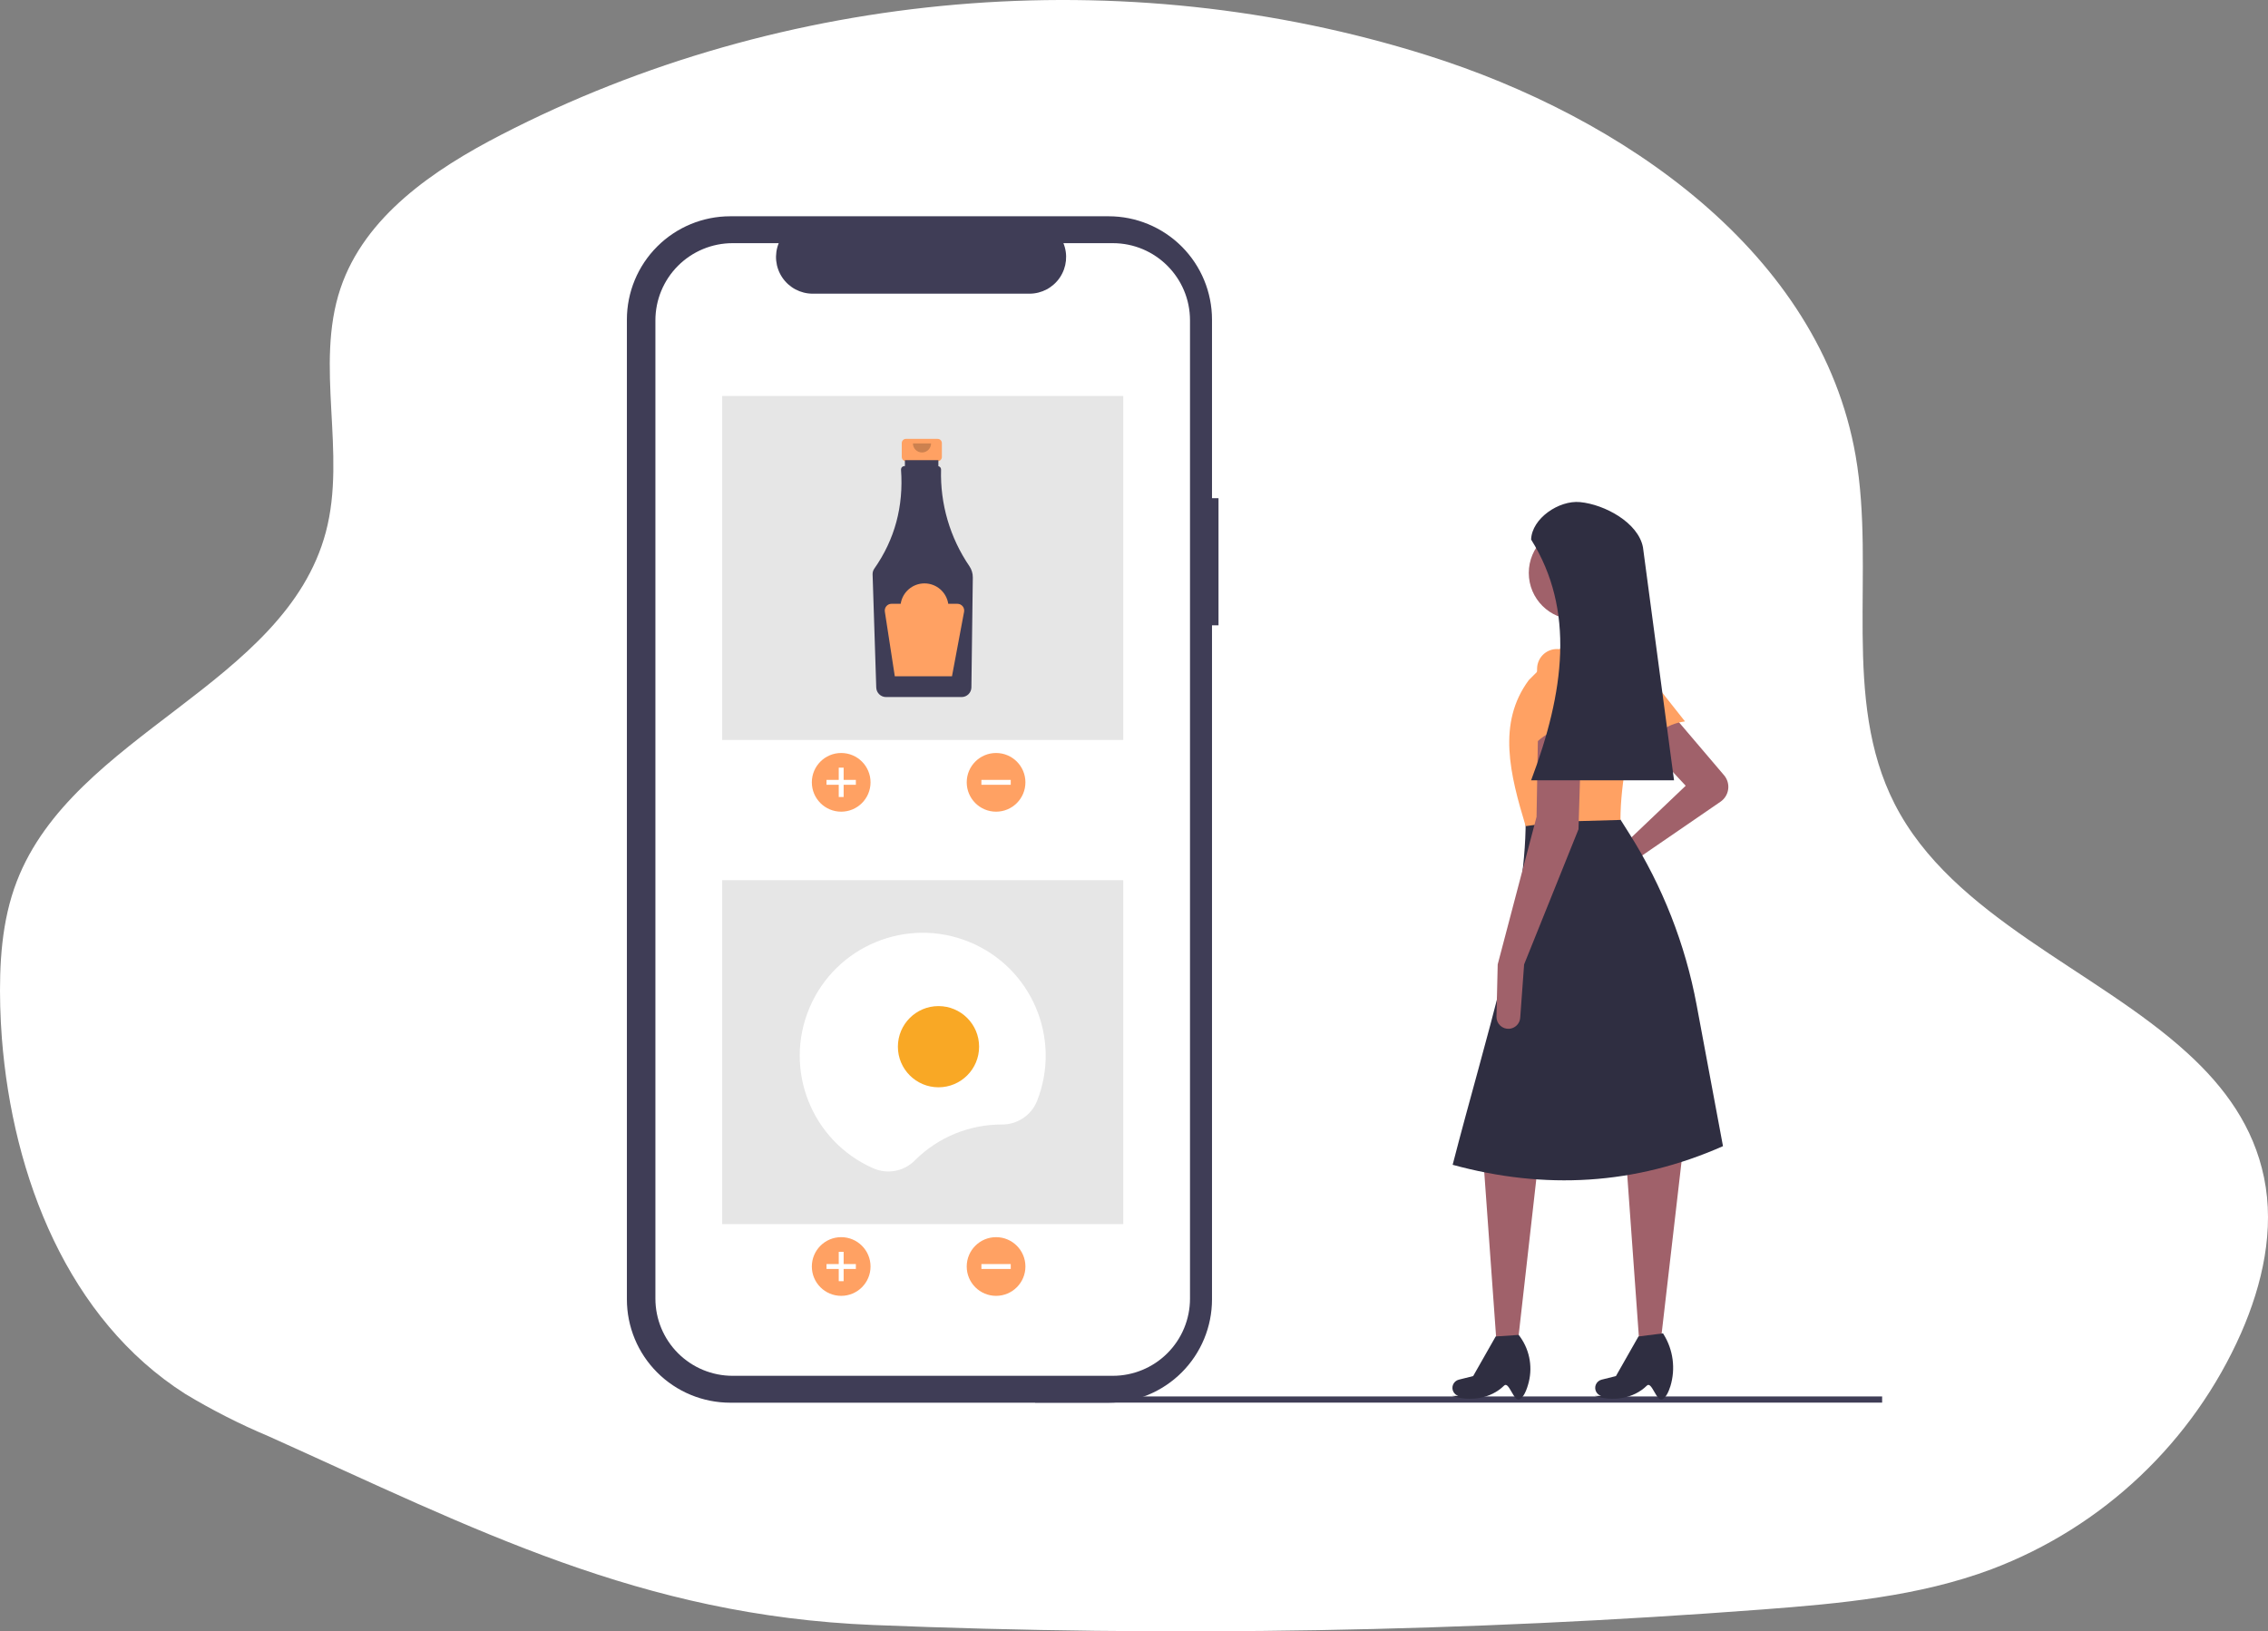 <svg xmlns="http://www.w3.org/2000/svg" width="367" height="264" viewBox="0 0 367 264">
    <rect x="0" y="0" width="367" height="264" fill="#808080" stroke="none"/>
    <g fill="none" fill-rule="evenodd">
        <g>
            <g>
                <path fill="#FFF" d="M362.662 215.695c-7.79 17.65-22.347 31.434-40.402 38.257-11.753 4.405-24.462 5.55-36.986 6.505-47.903 3.631-95.978 4.472-143.979 2.518-37.706-1.534-64.21-15.417-97.832-30.541-4.66-1.96-9.172-4.255-13.501-6.865C11.053 213.507 2.047 190.513.299 167.974c-.132-1.703-.213-3.4-.264-5.095-.17-6.806.213-13.847 2.68-20.241 9.19-23.883 43.43-31.804 50.011-56.531 3.401-12.804-1.85-26.9 2.373-39.447 3.93-11.658 15.074-19.213 26.004-24.851C126.78-1.773 181.837-6.494 230.878 8.93c31.8 9.992 63.688 32.017 69.396 64.842 3.262 18.765-2.35 39.359 6.31 56.325 9.359 18.354 32.594 26.805 47.396 40.343 6.045 5.52 10.68 11.893 12.377 20.123 1.741 8.429-.242 17.239-3.695 25.13z" transform="translate(-24, -161) translate(24, 161)"/>
                <g fill-rule="nonzero" transform="translate(-24, -161) translate(24, 161) translate(101.441, 35)">
                    <path fill="#3F3D56" d="M66.051 190.988H203.119V191.988H66.051z"/>
                    <path fill="#A0616A" d="M177.539 90.458c.533.627.776 1.45.668 2.267-.109.816-.558 1.548-1.237 2.014l-14.185 9.739-6.247 4.164c-.735.49-1.722.343-2.281-.341-.319-.39-.45-.9-.36-1.394.089-.495.391-.926.826-1.179l6.05-3.513 10.56-10.056-6.789-7.29 5.029-3.771 7.966 9.36zM144.181 182.161L140.711 182.161 138.65 153.501 147.449 153.25z"/>
                    <path fill="#2F2E41" d="M144.432 191.462c-.925.423-1.7-2.998-2.48-2.232-2.183 2.146-5.526 2.613-8.44 1.676l1.02-.011c-.355-.114-.648-.37-.811-.705-.163-.336-.18-.724-.05-1.073.158-.42.512-.736.948-.845l2.321-.58 3.645-6.411 3.722-.252c1.68 2.143 2.287 4.938 1.644 7.585-.338 1.378-.859 2.547-1.519 2.848z"/>
                    <path fill="#A0616A" d="M167.285 182.161L163.815 182.161 161.754 153.501 170.805 151.741z"/>
                    <path fill="#2F2E41" d="M167.536 191.462c-.925.423-1.7-2.998-2.48-2.232-2.183 2.146-5.526 2.613-8.44 1.676l1.02-.011c-.355-.114-.649-.37-.811-.705-.163-.336-.18-.724-.05-1.073.158-.42.512-.736.947-.845l2.322-.58 3.645-6.411 3.973-.503.1.164c1.554 2.504 1.954 5.556 1.098 8.376-.33 1.058-.78 1.896-1.324 2.144z"/>
                    <path fill="#FFA163" d="M171.22 81.746c-3.192.444-5.4 2.192-6.3 5.678l-5.866-10.83c-.719-1.423-.284-3.158 1.022-4.072 1.391-.976 3.302-.696 4.356.637l6.787 8.587z"/>
                    <path fill="#2F2E41" d="M177.366 150.484c-14.261 6.31-28.857 7.087-43.744 3.017 5.437-21.085 11.856-40.15 11.816-55.81l14.581-1.258 2.245 3.56c5.327 8.444 9.004 17.822 10.836 27.637l4.266 22.854z"/>
                    <circle cx="153.483" cy="57.718" r="7.542" fill="#A0616A"/>
                    <path fill="#A0616A" d="M161.779 71.042L152.477 71.544 150.969 63.248 158.511 61.991z"/>
                    <path fill="#FFA163" d="M160.773 97.69l-10.19.287-5.145.719c-2.525-8.342-4.651-16.666.503-23.632l6.033-6.033 9.05-.252.12.069c2.961 1.696 4.349 5.22 3.34 8.479-2.246 7.298-3.689 14.19-3.71 20.363z"/>
                    <path fill="#A0616A" d="M145.187 121.07l-.632 8.64c-.07.956-.834 1.715-1.792 1.78-.539.035-1.069-.158-1.459-.532-.39-.373-.605-.894-.592-1.435l.2-8.453 6.286-23.883.251-14.58 7.04-.252-.503 16.844-8.8 21.871z"/>
                    <path fill="#FFA163" d="M155.243 83.612c-2.985-1.214-5.772-.807-8.297 1.76l.346-12.312c.09-1.591 1.336-2.875 2.924-3.013 1.693-.147 3.207 1.052 3.451 2.733l1.576 10.832z"/>
                    <path fill="#2F2E41" d="M169.447 91.28h-23.129c5.395-14.288 7.135-27.58 0-38.968.122-3.42 4.51-6.385 7.916-6.058 4.024.387 9.431 3.344 10.185 7.315l5.028 37.71z"/>
                    <path fill="#3F3D56" d="M95.736 45.626h-1.055v-28.9c0-4.436-1.762-8.69-4.899-11.827C86.645 1.762 82.391 0 77.955 0H16.727C12.29 0 8.036 1.762 4.899 4.9 1.762 8.035 0 12.29 0 16.725v158.548c0 4.436 1.762 8.69 4.9 11.827C8.035 190.238 12.29 192 16.726 192h61.228c4.436 0 8.69-1.762 11.827-4.9 3.137-3.136 4.9-7.39 4.9-11.826V66.198h1.054V45.626z"/>
                    <path fill="#FFF" d="M78.63 4.352h-7.993c.747 1.83.533 3.91-.57 5.551-1.101 1.64-2.948 2.624-4.924 2.624H30.066c-1.976 0-3.823-.984-4.925-2.624-1.103-1.64-1.316-3.721-.57-5.551h-7.464c-3.313 0-6.49 1.316-8.833 3.658-2.343 2.343-3.659 5.52-3.659 8.833v158.314c0 3.313 1.316 6.49 3.659 8.833 2.342 2.342 5.52 3.658 8.833 3.658H78.63c3.313 0 6.49-1.316 8.832-3.658 2.343-2.343 3.659-5.52 3.659-8.833V16.843c0-6.899-5.593-12.491-12.491-12.491z"/>
                    <path fill="#E6E6E6" d="M15.419 29.081H80.318V84.746H15.419z"/>
                    <circle cx="34.677" cy="91.606" r="4.749" fill="#FFA163"/>
                    <path fill="#FFF" d="M37.052 91.21L35.073 91.21 35.073 89.232 34.282 89.232 34.282 91.21 32.303 91.21 32.303 92.002 34.282 92.002 34.282 93.98 35.073 93.98 35.073 92.002 37.052 92.002z"/>
                    <circle cx="59.74" cy="91.606" r="4.749" fill="#FFA163"/>
                    <path fill="#FFF" d="M59.344 89.232L60.136 89.232 60.136 93.98 59.344 93.98z" transform="translate(59.74, 91.606) rotate(90) translate(-59.74, -91.606)"/>
                    <path fill="#FFA163" d="M50.289 36.024h-5.13c-.375 0-.679.304-.679.68v2.25c0 .181.072.354.2.482.127.127.3.199.48.199h.85v3.373h3.429v-3.373h.85c.375 0 .68-.305.68-.68v-2.251c0-.376-.305-.68-.68-.68z"/>
                    <path fill="#3F3D56" d="M55.425 56.626c-3.14-4.596-4.746-10.068-4.587-15.633.006-.265-.175-.497-.434-.555v-.972h-5.416v.959h-.075c-.147 0-.289.059-.393.163-.104.104-.162.246-.162.393 0 .014 0 .027.002.04.426 5.95-1.015 11.284-4.323 16.004-.19.271-.288.597-.277.928l.592 18.32c.03.85.723 1.525 1.572 1.532h12.252c.86-.007 1.557-.698 1.573-1.558l.228-17.788c.007-.653-.185-1.292-.552-1.833z"/>
                    <path fill="#000" d="M49.22 36.757c0 .81-.657 1.467-1.468 1.467-.81 0-1.467-.657-1.467-1.467" opacity=".2"/>
                    <path fill="#FFA163" d="M53.486 62.712h-1.483c-.293-1.9-1.927-3.301-3.849-3.301-1.921 0-3.556 1.401-3.848 3.3h-1.484c-.32 0-.623.14-.83.382-.209.243-.3.564-.252.88l1.612 10.474h9.253l1.957-10.439c.06-.32-.025-.65-.233-.9-.208-.251-.517-.396-.843-.396z"/>
                    <path fill="#E6E6E6" d="M15.419 107.435H80.318V163.1H15.419z"/>
                    <circle cx="34.677" cy="169.96" r="4.749" fill="#FFA163"/>
                    <path fill="#FFF" d="M37.052 169.564L35.073 169.564 35.073 167.585 34.282 167.585 34.282 169.564 32.303 169.564 32.303 170.355 34.282 170.355 34.282 172.334 35.073 172.334 35.073 170.355 37.052 170.355z"/>
                    <circle cx="59.74" cy="169.96" r="4.749" fill="#FFA163"/>
                    <path fill="#FFF" d="M59.344 167.585L60.136 167.585 60.136 172.334 59.344 172.334z" transform="translate(59.74, 169.96) rotate(90) translate(-59.74, -169.96)"/>
                    <path fill="#FFF" d="M60.644 146.98h.036c2.5.022 4.76-1.491 5.691-3.812 4.006-10.128-.877-21.595-10.954-25.726-10.078-4.131-21.604.608-25.861 10.634-4.257 10.025.34 21.61 10.31 25.99 2.274 1.007 4.932.514 6.694-1.24 3.728-3.748 8.798-5.852 14.084-5.845z"/>
                    <circle cx="50.423" cy="134.387" r="6.571" fill="#F9A825"/>
                </g>
            </g>
        </g>
    </g>
</svg>
